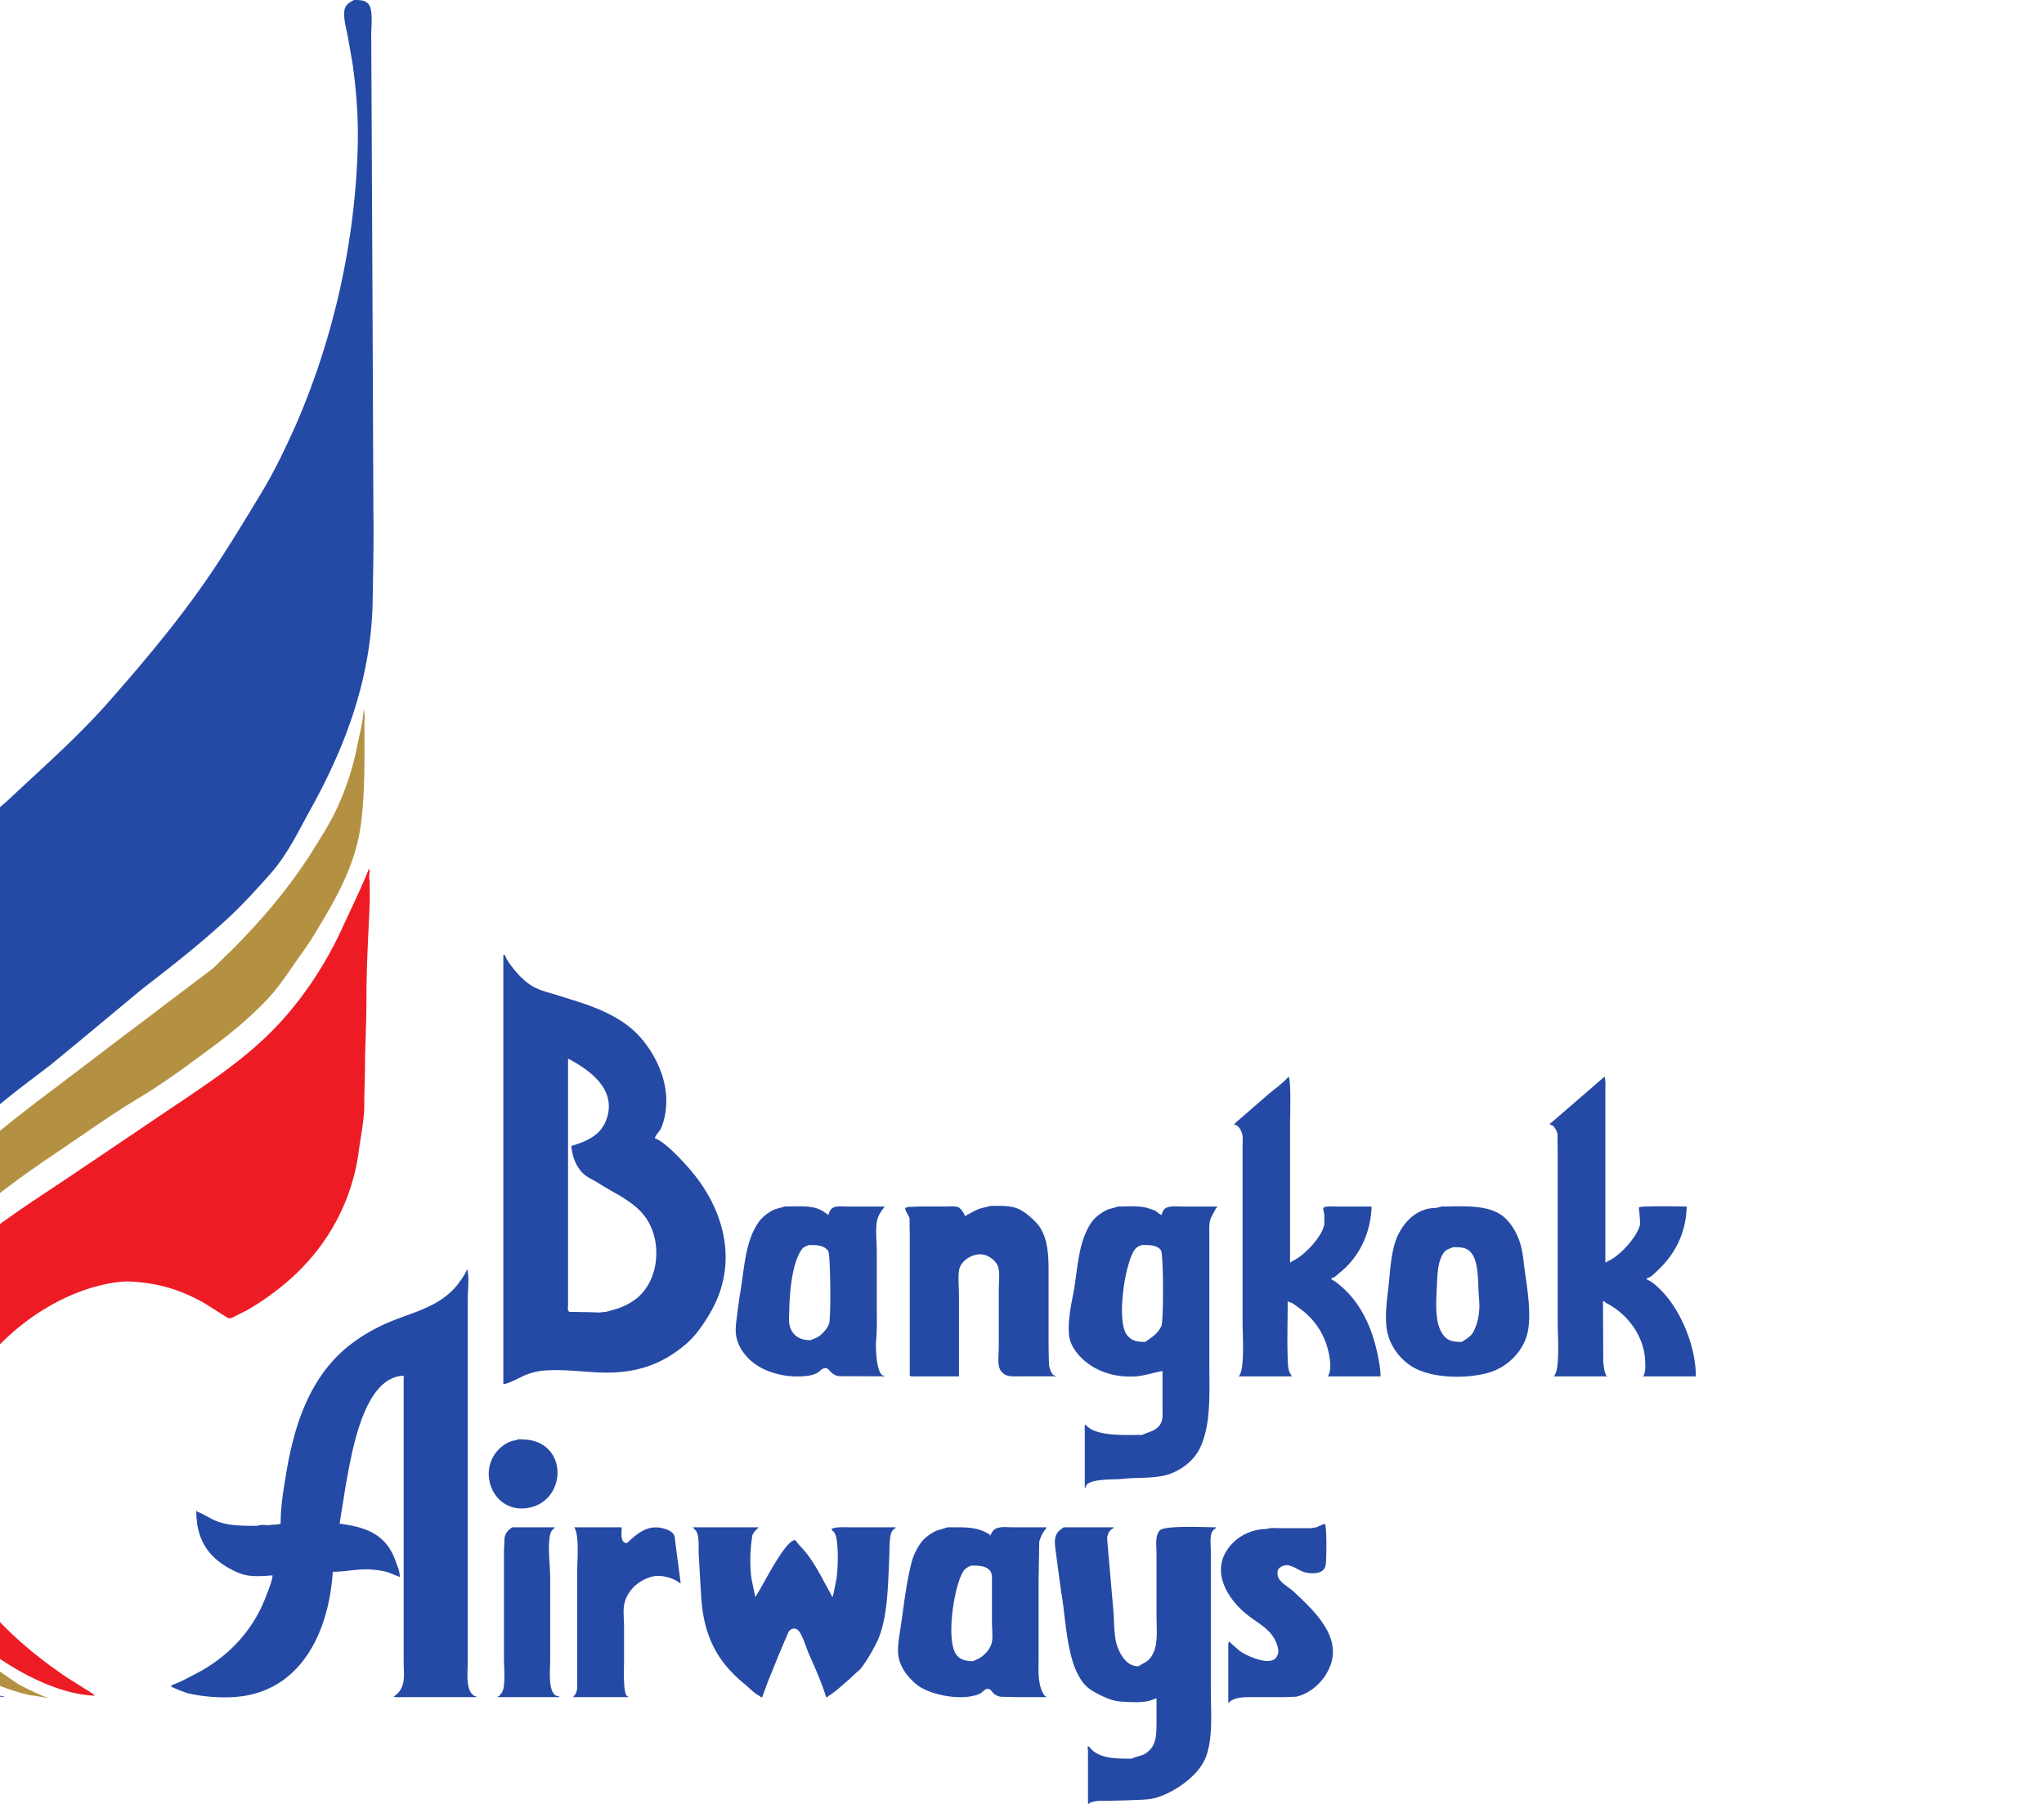 <?xml version="1.0" encoding="UTF-8" standalone="no"?>
<svg
   height="533.333"
   width="604.202"
   viewBox="-78 -114.752 340.368 459.01"
   version="1.1"
   id="svg10"
   sodipodi:docname="fe7c9eb93cda5f02c5dda4cc76f60442.svg"
   xmlns:inkscape="http://www.inkscape.org/namespaces/inkscape"
   xmlns:sodipodi="http://sodipodi.sourceforge.net/DTD/sodipodi-0.dtd"
   xmlns="http://www.w3.org/2000/svg"
   xmlns:svg="http://www.w3.org/2000/svg">
  <defs
     id="defs14" />
  <sodipodi:namedview
     id="namedview12"
     pagecolor="#ffffff"
     bordercolor="#666666"
     borderopacity="1.0"
     inkscape:showpageshadow="2"
     inkscape:pageopacity="0.0"
     inkscape:pagecheckerboard="0"
     inkscape:deskcolor="#d1d1d1" />
  <path
     d="m -39.769,128.242 v 109.2 c 1.221,0 4.092,-1.617 5.362,-2.167 1.648,-0.734 3.596,-1.204 5.525,-1.3 4.75,-0.3 9.469,0.387 14.083,0.541 8.823,0.27 15.41,-2.07 21.45,-7.204 2.666,-2.296 4.562,-5.18 6.23,-8.016 7.61,-13.036 3.298,-27.256 -6.067,-37.484 -2.007,-2.2 -5.428,-5.872 -8.017,-6.933 0,-0.492 1.181,-1.808 1.463,-2.33 0.494,-1.012 0.786,-2.095 1.029,-3.195 1.512,-7.237 -1.409,-14.218 -5.471,-19.283 -3.926,-4.883 -9.246,-7.33 -14.733,-9.317 -2.589,-0.859 -5.217,-1.662 -7.854,-2.492 -1.91,-0.569 -3.953,-1.07 -5.688,-2.112 -1.842,-1.129 -3.345,-2.68 -4.712,-4.388 -0.844,-1.06 -1.746,-2.198 -2.221,-3.52 z m 16.466,26.379 c 4.886,2.605 11.42,6.956 10.238,13.758 -0.369,1.959 -1.195,3.683 -2.6,5.092 -1.31,1.215 -2.947,2.046 -4.604,2.654 -0.67,0.241 -1.36,0.463 -2.059,0.704 -0.32,0 -0.083,0.488 -0.054,0.758 0.32,2.326 1.142,4.363 2.654,6.013 1.154,1.225 2.705,1.795 4.063,2.654 4.275,2.779 9.486,4.776 12.404,9.262 4.013,6.156 3.067,16.184 -3.196,20.584 a 17.116,17.116 0 0 1 -4.496,2.22 c -0.911,0.242 -1.787,0.518 -2.708,0.759 -0.475,0.038 -1.018,0.066 -1.57,0.162 -2.609,-0.096 -5.228,-0.124 -7.855,-0.162 v -0.217 c -0.398,0 -0.217,-1.179 -0.217,-1.516 v -62.726 z m 183.3,4.604 c -1.745,1.988 -4.01,3.424 -5.959,5.2 -2.56,2.21 -5.068,4.437 -7.637,6.608 v 0.217 h -0.217 v 0.217 c 1.047,0 1.781,1.474 2.004,2.275 0.272,1.032 0.09,2.47 0.109,3.629 v 44.145 c 0,2.837 0.56,11.917 -0.759,13.596 v 0.217 h -0.216 v 0.162 h 13.433 c 0,-0.337 -0.362,-0.705 -0.488,-0.975 a 7.513,7.513 0 0 1 -0.433,-2.275 c -0.262,-5.278 -0.054,-10.41 -0.054,-15.87 0.252,0 0.217,-0.025 0.217,0.216 0.804,0 1.737,0.812 2.329,1.246 4.479,3.088 7.218,7.368 8.07,12.675 0.253,1.341 0.395,3.408 -0.216,4.604 0,0.212 0.035,0.217 -0.217,0.217 v 0.162 h 13.434 c 0,-1.891 -0.356,-3.626 -0.705,-5.362 -1.328,-6.562 -4.062,-13.054 -9.316,-17.55 -0.766,-0.666 -1.526,-1.328 -2.438,-1.734 v -0.379 c 0.737,0 1.723,-1.12 2.275,-1.516 4.954,-4.063 7.695,-10.122 7.909,-16.684 h -8.83 c -1.095,0 -2.685,-0.196 -3.412,0.325 -0.02,0.03 0,0.026 0,0.054 h -0.108 c 0.135,0.58 0.199,1.155 0.325,1.734 v 2.329 c -0.398,3.145 -5.317,8.346 -8.342,9.533 v 0.217 h -0.38 v -34.83 c 0,-1.92 0.33,-11.574 -0.378,-12.403 z m 80.383,0 c -4.528,3.937 -9.084,7.862 -13.65,11.808 -0.262,0 -0.163,0.154 -0.163,0.434 0.95,0 1.677,1.57 1.842,2.275 0.02,1.34 0.025,2.72 0.054,4.062 v 43.929 c 0,2.808 0.599,11.7 -0.758,13.38 v 0.216 h -0.163 v 0.162 h 13.488 c 0,-0.241 0,-0.162 -0.271,-0.162 -0.097,-0.454 -0.278,-0.974 -0.433,-1.409 -0.097,-0.694 -0.174,-1.382 -0.271,-2.058 0,-5.162 -0.054,-10.33 -0.054,-15.491 h 0.379 c 0,0.308 0.65,0.55 0.92,0.704 5.197,2.865 9.232,8.391 9.426,14.625 0.048,1.186 0.101,2.467 -0.325,3.412 0,0.212 0.045,0.217 -0.217,0.217 v 0.162 h 13.433 c 0,-7.67 -3.824,-16.912 -8.991,-22.046 -1.047,-1.032 -2.168,-2.078 -3.467,-2.6 v -0.379 c 0.873,0 2.068,-1.317 2.708,-1.896 4.654,-4.37 7.227,-9.675 7.421,-16.304 -1.59,0 -11.61,-0.236 -12.133,0.217 -0.116,0.039 0.43,3.604 0.216,4.55 -0.736,3.02 -5.345,8.147 -8.341,9.208 v 0.217 h -0.433 v -43.983 c 0,-1.062 0.103,-2.391 -0.217,-3.25 z m -156.216,32.879 c -1.193,0.396 -2.505,0.504 -3.63,1.083 -0.901,0.425 -1.787,0.974 -2.708,1.409 v 0.162 h -0.162 c 0,-0.579 -1.112,-2.063 -1.625,-2.275 -0.95,-0.425 -2.46,-0.217 -3.575,-0.217 h -6.5 c -0.94,0.039 -1.882,0.08 -2.871,0.109 -0.175,0.096 -0.402,0.184 -0.596,0.27 -0.184,0.55 0.957,2.004 1.083,2.709 0,1.495 0.045,2.96 0.054,4.387 v 35.588 h 0.163 c 0,0.308 0.881,0.162 1.192,0.162 h 11.158 v -21.016 c 0,-1.863 -0.389,-5.388 0.27,-6.825 0.98,-2.2 3.8,-3.638 6.176,-3.088 1.415,0.338 3.104,1.679 3.52,3.088 0.495,1.61 0.163,3.978 0.163,5.85 v 14.516 c 0,1.698 -0.346,4.014 0.217,5.471 0.3,0.859 1.21,1.639 2.112,1.842 1.173,0.29 2.586,0.124 3.846,0.162 h 8.233 v -0.162 c -0.97,0 -1.528,-2.033 -1.625,-2.709 -0.048,-1.736 -0.108,-3.428 -0.108,-5.145 v -16.684 c 0,-4.785 0.129,-9.263 -2.004,-12.891 -0.67,-1.197 -1.888,-2.337 -2.925,-3.196 -1.26,-1.1 -2.556,-1.918 -4.117,-2.275 -1.784,-0.405 -3.783,-0.325 -5.741,-0.325 z m -48.534,0.108 c -1.284,-0.009 -2.62,0.054 -3.845,0.054 -0.825,0.28 -1.643,0.454 -2.438,0.705 -1.435,0.54 -3.333,2.017 -4.225,3.358 -3.539,5.066 -3.574,12.396 -4.767,18.687 -0.242,1.776 -0.51,3.558 -0.704,5.363 -0.203,1.428 -0.42,3.108 -0.216,4.604 0.358,2.47 1.767,4.684 3.629,6.392 3.626,3.3 9.745,4.758 15.058,3.9 0.746,-0.155 1.492,-0.363 2.112,-0.759 0.572,-0.366 1.15,-1.137 1.896,-1.137 0.766,-0.03 1.137,0.821 1.68,1.246 a 3.744,3.744 0 0 0 1.787,0.812 c 3.858,0.029 7.689,0.016 11.537,0.054 v -0.162 c -2.045,0 -2.232,-7.3 -2.058,-9.046 0.272,-2.837 0.163,-5.946 0.163,-8.937 v -13.759 c 0,-2.412 -0.396,-5.664 0.108,-7.854 0.223,-1.071 1.06,-2.45 1.787,-3.25 v -0.217 h -9.425 c -1.105,0 -2.54,-0.179 -3.412,0.217 -0.805,0.338 -1.131,1.134 -1.354,1.896 h -0.217 v -0.217 c -0.368,0 -0.818,-0.53 -1.137,-0.704 -0.747,-0.396 -1.554,-0.747 -2.33,-0.92 -1.12,-0.247 -2.344,-0.317 -3.629,-0.326 z m 84.825,0 c -1.287,-0.015 -2.595,0.054 -3.846,0.054 -0.804,0.28 -1.584,0.463 -2.437,0.705 -1.6,0.646 -3.492,2.054 -4.442,3.52 -3.354,5.037 -3.342,11.85 -4.496,17.93 -0.63,3.203 -1.494,7.433 -1.029,10.887 0.184,1.486 0.97,2.905 1.842,4.062 3.46,4.458 9.214,6.546 15.166,6.121 2.356,-0.212 4.497,-0.987 6.717,-1.354 v 9.046 c -0.03,1.187 0.128,2.479 -0.162,3.52 -0.136,0.609 -0.44,1.118 -0.867,1.572 -1.28,1.302 -2.585,1.35 -4.117,2.112 -4.188,0 -11.802,0.448 -14.245,-2.437 h -0.163 v -0.217 c -0.368,0 -0.217,1.179 -0.217,1.517 v 14.57 h 0.217 c 0,-2.412 7.146,-2.008 9.046,-2.22 3.52,-0.396 7.248,-0.109 10.67,-0.813 3.976,-0.82 7.979,-3.708 9.588,-7.53 2.598,-5.924 2.167,-13.429 2.167,-20.637 v -32.282 c 0,-1.457 -0.119,-3.094 0.162,-4.387 0.262,-1.187 1.09,-2.176 1.517,-3.304 0.32,0 0.27,-0.1 0.27,-0.38 h -8.883 c -1.221,0 -2.71,-0.179 -3.737,0.217 -0.882,0.25 -1.269,1.105 -1.463,1.896 -0.445,0 -1.173,-0.778 -1.57,-1.03 -0.67,-0.24 -1.316,-0.482 -2.005,-0.703 -1.105,-0.304 -2.396,-0.418 -3.683,-0.434 z m 82.875,0 c -1.49,0.003 -2.953,0.054 -4.388,0.054 -0.523,0.164 -1.012,0.273 -1.516,0.38 -5.43,0 -9.126,4.605 -10.454,9.208 -0.96,3.3 -1.158,7.063 -1.517,10.508 -0.388,3.397 -0.982,7.412 -0.488,11.05 0.62,4.178 3.532,8.145 7.313,10.075 4.993,2.528 13.148,2.65 18.741,1.03 4.111,-1.226 7.712,-4.446 9.263,-8.45 1.997,-4.883 0.3,-13.602 -0.38,-18.85 -0.222,-2.017 -0.472,-4.11 -1.083,-5.905 -0.707,-2.18 -1.957,-4.416 -3.683,-6.066 -2.872,-2.707 -7.337,-3.044 -11.808,-3.034 z m -165.425,9.859 c 2.007,0 3.878,-0.018 4.984,1.516 0.572,0.772 0.73,17.062 0.216,18.471 -0.504,1.428 -1.883,2.925 -3.25,3.63 -0.504,0.211 -1.003,0.383 -1.516,0.595 -2.308,0 -4.111,-0.854 -4.984,-2.87 -0.591,-1.38 -0.456,-2.713 -0.379,-4.334 0.049,-4.854 0.695,-12.451 3.196,-15.925 0.446,-0.647 1.132,-0.775 1.733,-1.083 z m 84.663,0 c 1.783,0 4.072,-0.117 4.983,1.408 0.65,0.917 0.66,17.872 0.108,19.175 -0.92,1.988 -2.4,2.847 -4.116,4.062 -2.075,0 -3.482,-0.22 -4.713,-1.841 -2.676,-3.725 -0.404,-18.425 2.058,-21.667 0.485,-0.646 1.01,-0.8 1.68,-1.137 z m 79.245,0.541 c 1.774,0 3.352,-0.009 4.496,1.246 2.046,2.171 1.874,7.384 2.058,10.617 0.087,1.38 0.283,2.988 0.109,4.387 -0.146,1.92 -0.649,3.716 -1.463,5.309 -0.688,1.254 -1.833,1.754 -2.87,2.545 -1.775,0 -3.17,-0.059 -4.334,-1.245 -2.87,-2.876 -2.243,-9.118 -2.058,-13.325 0.135,-2.837 0.21,-5.983 1.733,-8.125 0.591,-0.888 1.457,-0.955 2.33,-1.409 z m -250.79,5.58 c -0.495,1.312 -1.407,2.554 -2.222,3.683 -4.023,5.278 -10.058,6.9 -15.816,9.1 -3.733,1.408 -7.404,3.304 -10.671,5.687 -11.042,7.903 -15.284,20.902 -17.387,33.908 -0.67,4.005 -1.355,8.12 -1.355,12.405 h -0.162 c 0,0.299 -2.257,0.186 -2.654,0.379 -0.989,0 -2.254,-0.204 -3.088,0.162 -3.587,0 -6.827,0.029 -9.804,-0.975 -1.997,-0.666 -3.62,-1.92 -5.579,-2.654 v -0.162 h -0.162 c 0,6.6 2.442,11.166 8.016,14.408 1.726,0.974 3.654,1.93 5.796,2.112 1.871,0.184 3.815,0.018 5.58,-0.108 0,1.293 -1.215,4.108 -1.68,5.363 -3.267,8.722 -9.72,15.525 -18.037,19.77 -1.92,0.975 -3.9,2.142 -6.013,2.817 v 0.38 c 0.553,0.27 1.107,0.478 1.68,0.757 0.872,0.31 1.673,0.651 2.545,0.921 3.636,0.82 7.93,1.22 12.08,0.921 16.713,-1.312 23.765,-16.604 24.753,-31.85 3.335,0 6.78,-0.88 10.184,-0.541 1.435,0.144 2.926,0.32 4.225,0.812 0.911,0.367 1.781,0.73 2.654,1.03 0,-1.525 -0.825,-3.264 -1.3,-4.605 -2.463,-6.387 -7.582,-8.117 -14.03,-8.937 0.476,-3.06 0.988,-6.067 1.463,-9.155 1.503,-8.085 4.39,-28.182 14.842,-28.491 v 72.8 c 0,1.775 0.235,3.933 -0.163,5.525 -0.261,1.186 -1.146,2.642 -2.329,3.25 0,0.337 1.744,0.216 2.113,0.216 h 18.85 v -0.216 c -0.912,0 -1.658,-1.265 -1.842,-1.95 -0.66,-2.017 -0.325,-4.86 -0.325,-7.204 v -92.138 c 0,-2.19 0.439,-5.5 -0.162,-7.42 z m 12.674,43.333 v 0.216 c -1.367,0 -2.803,0.8 -3.791,1.571 -6.777,5.432 -2.68,16.876 6.229,15.708 9.375,-1.196 10.83,-14.409 1.95,-17.062 -1.348,-0.396 -2.778,-0.433 -4.388,-0.433 z m 205.508,21.45 c -0.679,0.299 -1.395,0.583 -2.113,0.92 -0.446,0.058 -0.869,0.15 -1.354,0.217 h -8.07 c -1,0 -2.417,-0.15 -3.25,0.217 -3.84,0 -7.525,1.887 -9.696,4.82 -4.43,5.896 -0.468,12.701 4.495,16.792 3.268,2.683 6.776,3.91 8.017,8.396 0.31,1.1 0.17,2.124 -0.596,2.925 -1.9,1.853 -7.417,-0.728 -9.046,-1.896 -0.862,-0.733 -1.702,-1.487 -2.545,-2.22 v -0.163 c -0.466,0 -0.36,0.77 -0.38,1.137 -0.01,4.767 0,9.559 0,14.354 h 0.38 c 0,-0.25 0.051,-0.263 0.216,-0.379 1.639,-1.042 3.694,-0.975 5.904,-0.975 h 7.475 c 1.067,-0.029 2.165,-0.089 3.25,-0.108 2.822,-0.618 5.36,-2.492 7.096,-4.875 6.215,-8.82 -1.516,-16.084 -7.691,-21.883 -1.387,-1.322 -4.136,-2.468 -4.117,-4.659 0,-0.743 0.192,-1.213 0.812,-1.57 0.592,-0.406 1.417,-0.62 2.221,-0.38 2.24,0.589 2.938,1.95 5.904,1.95 0.737,0 1.433,-0.099 2.005,-0.379 0.736,-0.299 1.125,-0.92 1.3,-1.625 0.252,-1.129 0.355,-10.192 -0.217,-10.616 z m -35.262,0.812 c -3.083,0.027 -6.033,0.24 -6.663,0.867 -1.328,1.283 -0.867,4.114 -0.867,6.12 v 15.492 c 0,3.204 0.42,7.021 -0.812,9.588 -1.067,2.2 -1.96,2.245 -3.792,3.412 -3.025,0 -4.676,-2.98 -5.47,-5.362 -0.796,-2.413 -0.68,-6.255 -0.921,-8.938 -0.524,-6.05 -1.057,-12.105 -1.571,-18.146 0.029,-1.158 0.597,-2.283 1.625,-2.708 v -0.217 h -12.675 c -0.882,0.608 -1.626,1.125 -2.004,2.167 -0.475,1.37 -0.12,3.122 0.054,4.55 0.426,3.232 0.854,6.463 1.3,9.696 1.338,7.237 1.291,19.413 6.662,24.266 1.028,0.888 2.147,1.441 3.359,2.059 1.6,0.79 3.39,1.538 5.416,1.625 2.637,0.144 6.152,0.438 8.45,-0.759 h 0.38 v 6.5 c -0.078,3.127 -0.11,5.518 -2.6,7.313 -1.164,0.83 -2.517,0.826 -3.738,1.462 -3.723,0 -8.569,0.074 -10.78,-3.033 h -0.216 v -0.217 c -0.32,0 -0.108,1.046 -0.108,1.355 v 13.379 h 0.325 c 0,-0.338 0.373,-0.322 0.596,-0.38 1.144,-0.492 2.621,-0.35 4.008,-0.379 2.259,-0.067 4.775,-0.09 7.15,-0.216 1.61,-0.049 3.446,-0.083 4.929,-0.488 4.624,-1.216 10.86,-5.405 12.837,-10.075 2.056,-4.979 1.409,-11.633 1.409,-17.712 v -34.992 c 0,-1.466 -0.255,-3.238 0.162,-4.55 0.175,-0.588 0.614,-1.074 1.138,-1.354 v -0.217 c -1.29,0 -4.5,-0.134 -7.584,-0.108 z m -46.367,0.054 c -0.749,0.01 -1.476,0.119 -2.004,0.38 -0.766,0.308 -1.02,1.007 -1.408,1.624 v 0.163 h -0.109 c 0,-0.319 -0.585,-0.55 -0.866,-0.704 -2.812,-1.621 -6.283,-1.409 -9.967,-1.409 -0.863,0.3 -1.762,0.562 -2.654,0.813 -1.319,0.511 -3.053,1.767 -3.954,2.925 -1.106,1.476 -2.017,3.277 -2.492,5.091 -1.396,5.346 -1.993,11.072 -2.817,16.63 -0.368,2.508 -1.058,5.67 -0.379,8.179 0.65,2.499 2.408,4.728 4.55,6.445 3.054,2.413 9.951,3.83 14.246,2.817 0.775,-0.154 1.418,-0.334 2.058,-0.758 0.514,-0.338 0.966,-1 1.625,-1.03 0.824,-0.057 1.13,0.803 1.625,1.246 0.514,0.406 1.088,0.633 1.68,0.759 1.463,0.029 2.933,0.08 4.387,0.108 h 7.258 v -0.162 c -0.33,0 -0.53,-0.4 -0.704,-0.65 -1.512,-2.51 -1.246,-5.988 -1.246,-9.317 v -19.5 c 0.049,-3.232 0.114,-6.479 0.163,-9.75 0.164,-1.158 1.04,-2.741 1.787,-3.629 v -0.217 h -8.558 c -0.684,0 -1.472,-0.063 -2.221,-0.054 z m -125.07,0.054 c -1.047,0.705 -1.63,1.292 -1.95,2.546 -0.068,1.061 -0.085,2.125 -0.163,3.196 v 27.354 c 0,2.22 0.393,6.793 -0.325,8.558 -0.233,0.55 -0.577,0.891 -0.975,1.354 h -0.27 v 0.217 h 15.6 v -0.217 c -2.996,0 -2.276,-6.612 -2.276,-8.937 v -21.612 c -0.048,-3.146 -0.593,-6.955 -0.108,-10.13 0.155,-0.849 0.46,-1.716 1.246,-2.112 v -0.217 h -10.78 z m 15.762,0 c 1.357,2.046 0.758,8.359 0.758,11.321 -0.02,9.89 0,19.739 0,29.63 -0.097,0.732 -0.264,1.355 -0.758,1.895 v 0.162 h -0.217 v 0.217 h 13.867 v -0.217 c -1.309,0 -0.975,-7.432 -0.975,-8.937 v -8.992 c 0,-1.833 -0.318,-4.024 0.108,-5.741 0.844,-3.426 3.663,-5.884 6.988,-6.771 2.268,-0.618 5.515,0.332 7.096,1.625 h 0.216 c -0.436,-3.242 -0.844,-6.543 -1.3,-9.804 -0.135,-0.801 -0.08,-1.964 -0.487,-2.6 -0.563,-0.82 -1.6,-1.212 -2.492,-1.463 -4.043,-1.158 -6.773,1.242 -9.37,3.683 -1.833,0 -1.355,-2.6 -1.355,-4.008 z m 30.117,0 c 0.523,0.521 0.988,0.934 1.191,1.571 0.533,1.65 0.253,3.701 0.38,5.525 0.184,3.425 0.392,6.866 0.595,10.292 0.592,9.822 3.707,16.493 11.104,22.533 1.26,1.042 2.49,2.45 3.955,3.087 0,0.3 0.196,0.217 0.487,0.217 0.504,-1.312 0.949,-2.667 1.463,-4.008 1.192,-2.866 2.328,-5.776 3.52,-8.613 a 503.767,503.767 0 0 1 1.734,-4.008 c 0.339,-0.521 0.936,-0.909 1.625,-0.813 0.465,0.097 0.856,0.446 1.137,0.813 1.105,1.746 1.677,3.988 2.492,5.85 1.512,3.416 3.213,7.2 4.279,10.78 h 0.38 c 0,-0.252 0.184,-0.255 0.378,-0.38 1.833,-1.187 3.504,-2.797 5.2,-4.225 a 86.076,86.076 0 0 1 2.763,-2.546 c 1.56,-1.988 2.874,-4.271 4.008,-6.5 3.044,-5.857 3.02,-15.271 3.358,-22.479 0.059,-1.862 -0.018,-3.639 0.38,-5.308 0.126,-0.676 0.57,-1.233 1.191,-1.571 v -0.217 h -11.32 c -1.687,0 -3.563,-0.17 -4.93,0.38 -0.116,0.24 0.476,0.67 0.65,0.92 1.26,1.467 0.978,9.825 0.542,12.025 -0.29,1.428 -0.586,2.919 -0.867,4.28 h -0.216 c -0.446,-0.879 -0.959,-1.792 -1.463,-2.709 -1.493,-2.75 -2.951,-5.616 -4.929,-8.125 -0.93,-1.216 -2.048,-2.266 -2.98,-3.52 -2.685,0 -8.395,12.062 -9.966,14.137 v 0.216 h -0.216 c -0.31,-1.428 -0.62,-2.92 -0.921,-4.387 -0.437,-2.933 -0.394,-6.4 -0.054,-9.37 0.077,-0.541 0.13,-1.14 0.216,-1.68 0.194,-0.676 0.728,-1.324 1.3,-1.788 v -0.162 h 0.271 v -0.217 z m 70.85,9.75 c 1.706,0 3.793,-0.012 4.82,1.3 0.281,0.396 0.42,0.859 0.488,1.409 v 11.862 c 0,1.775 0.402,4.354 -0.325,5.85 -0.572,1.293 -1.71,2.482 -2.98,3.196 -0.504,0.241 -0.958,0.463 -1.462,0.704 -1.726,0 -3.251,-0.313 -4.28,-1.625 -2.8,-3.763 -0.508,-18.15 1.897,-21.45 0.484,-0.637 1.192,-0.937 1.841,-1.246 z"
     fill="#254aa5"
     id="path2" />
  <path
     d="m -73.939,106.218 c 0.369,1.13 -0.203,2.142 0.175,3.05 0,1.746 0.029,3.425 0.029,5.19 -0.33,8.154 -0.853,16.182 -0.853,24.306 0,7.546 -0.369,12.766 -0.369,17.648 0.04,1.283 -0.223,8.124 -0.174,9.379 0.048,4.178 -0.834,8.028 -1.357,11.993 -1.639,12.95 -7.834,24.432 -17.693,33.135 -3.5,3.049 -7.087,5.616 -10.975,7.844 -1.221,0.59 -2.453,1.226 -3.693,1.834 -0.136,0.029 -0.243,0.087 -0.417,0.087 h -0.504 a 488.177,488.177 0 0 0 -6.04,-3.812 c -4.237,-2.44 -9.104,-4.313 -14.155,-5.046 -2.414,-0.328 -5.235,-0.695 -7.862,-0.328 -15.88,2.016 -31.983,14.29 -39.264,28.426 -2.21,4.274 -3.916,8.577 -4.847,13.556 -0.601,3.484 -0.66,7.941 -0.242,11.637 1.29,13.682 6.224,24.817 15.715,34.283 5.05,5.007 10.296,9.07 15.9,12.862 2.054,1.273 4.178,2.586 6.204,3.907 0.203,0.087 0.368,0.087 0.368,0.396 h 0.233 v 0.174 c -8.357,-0.27 -17.887,-5.124 -24.218,-9.485 -4.634,-3.242 -9.132,-6.32 -13.252,-10.575 -2.278,-2.287 -4.188,-4.883 -5.943,-7.44 -2.026,-3 -4.169,-5.953 -5.73,-9.195 -4.382,-9.1 -6.844,-20.581 -6.117,-32.112 0.446,-6.908 2.007,-13.315 4.16,-19.336 1.201,-3.358 3.111,-6.388 4.914,-9.437 9.346,-15.294 25.769,-24.981 39.991,-34.591 9.18,-6.147 18.333,-12.4 27.533,-18.565 8.803,-5.953 17.547,-11.752 25.129,-19.761 6.883,-7.324 12.419,-15.901 16.471,-24.663 1.687,-3.724 5.487,-11.54 6.883,-15.36"
     fill="#ed1c24"
     id="path4" />
  <path
     d="m -75.305,65.76 c 0.368,1.033 0.213,2.5 0.213,3.783 v 8.24 c 0,5.288 -0.214,11.694 -0.825,16.644 -1.415,11.212 -6.553,19.732 -12.108,28.89 -1.93,3.135 -4.12,5.982 -6.156,9.002 -1.833,2.653 -3.81,5.374 -6.098,7.719 -3.742,3.86 -7.824,7.362 -11.954,10.479 -6.602,4.91 -12.981,9.735 -19.961,13.952 -7.107,4.274 -13.873,9.099 -20.728,13.74 -14.639,9.832 -29.704,21.102 -39.893,36.116 -2.9,4.255 -4.877,8.983 -6.71,13.74 -2.888,7.459 -4.488,16.278 -3.906,25.406 0.504,8.279 3.044,15.727 5.991,22.78 1.968,4.546 4.198,8.974 7.145,13.066 3.345,4.863 7.863,9.407 12.497,13.344 4.74,4.033 9.471,7.729 14.561,11.087 0.698,0.492 7.184,3.628 7.95,3.628 0,0.067 -4.537,-0.82 -4.537,-0.695 -9.249,-1.92 -17.906,-6.909 -24.848,-12.553 -16.995,-13.982 -28.328,-33.25 -29.346,-55.81 -0.397,-7.873 0.058,-15.544 2.598,-22.144 10.364,-26.863 35.619,-47.598 58.527,-64.754 7.989,-6.079 15.977,-12.158 23.966,-18.17 5.148,-3.907 10.315,-7.815 15.482,-11.732 a 341.528,341.528 0 0 1 4.625,-4.545 c 8.24,-8.24 15.492,-16.972 21.367,-26.563 1.667,-2.74 3.393,-5.471 4.818,-8.327 2.511,-5.201 4.508,-10.933 5.652,-16.8 0.62,-3.116 1.503,-6.261 1.677,-9.523"
     fill="#b49142"
     id="path6" />
  <path
     d="m -77.758,-114.752 c 1.512,0 2.995,0 3.839,1.254 1.018,1.457 0.543,5.645 0.543,7.758 0.077,10.489 0.542,114.128 0.542,120.65 0.146,7.189 -0.067,15.883 -0.174,23.158 -0.29,19.626 -6.99,37.177 -15.55,52.664 -3.268,5.828 -5.963,11.82 -10.597,17.01 -3.286,3.687 -6.602,7.353 -10.237,10.779 -7.145,6.648 -14.678,12.553 -22.24,18.38 -7.853,6.533 -15.696,13.066 -23.558,19.53 -5.526,4.16 -11.062,8.318 -16.355,12.988 -3.403,2.991 -6.622,6.108 -9.995,9.157 -3.471,3.145 -6.583,6.802 -9.889,10.228 -9.772,10.044 -18.498,21.44 -22.589,34.408 -1.473,4.525 -2.53,8.886 -3.19,13.836 -0.562,4.236 -0.183,8.916 0.107,13.161 1.358,21.797 11.45,41.124 28.542,54.382 5.322,4.12 10.877,7.815 16.956,10.44 1.221,0.521 3.45,1.891 4.78,1.891 v 0.183 c -20.476,-2.508 -38.828,-9.706 -54.582,-21.526 -3.015,-2.2 -5.74,-4.825 -8.415,-7.45 -19.419,-19.393 -28.939,-46.892 -26.06,-76.727 1.31,-13.894 4.576,-26.833 10.034,-38.624 9.23,-19.993 24.334,-36.04 41.252,-51.352 3.742,-3.088 7.435,-6.146 11.11,-9.224 6.388,-5.076 12.583,-10.296 18.875,-15.641 a 3481.94,3481.94 0 0 1 8.706,-7.565 c 8.483,-7.999 17.305,-15.699 25.129,-24.46 9.404,-10.653 18.468,-21.44 26.263,-32.884 4.692,-6.899 8.958,-13.981 13.214,-21.034 3.315,-5.462 6.059,-11.27 8.676,-17.098 9.123,-20.852 14.988,-45.1 15.783,-70.013 0.262,-7.941 -0.31,-15.39 -1.366,-22.569 -0.437,-2.47 -0.863,-4.95 -1.338,-7.449 -0.369,-1.708 -0.883,-3.628 -0.66,-5.529 0.175,-1.457 1.31,-2.132 2.443,-2.711"
     fill="#254aa5"
     id="path8" />
</svg>
